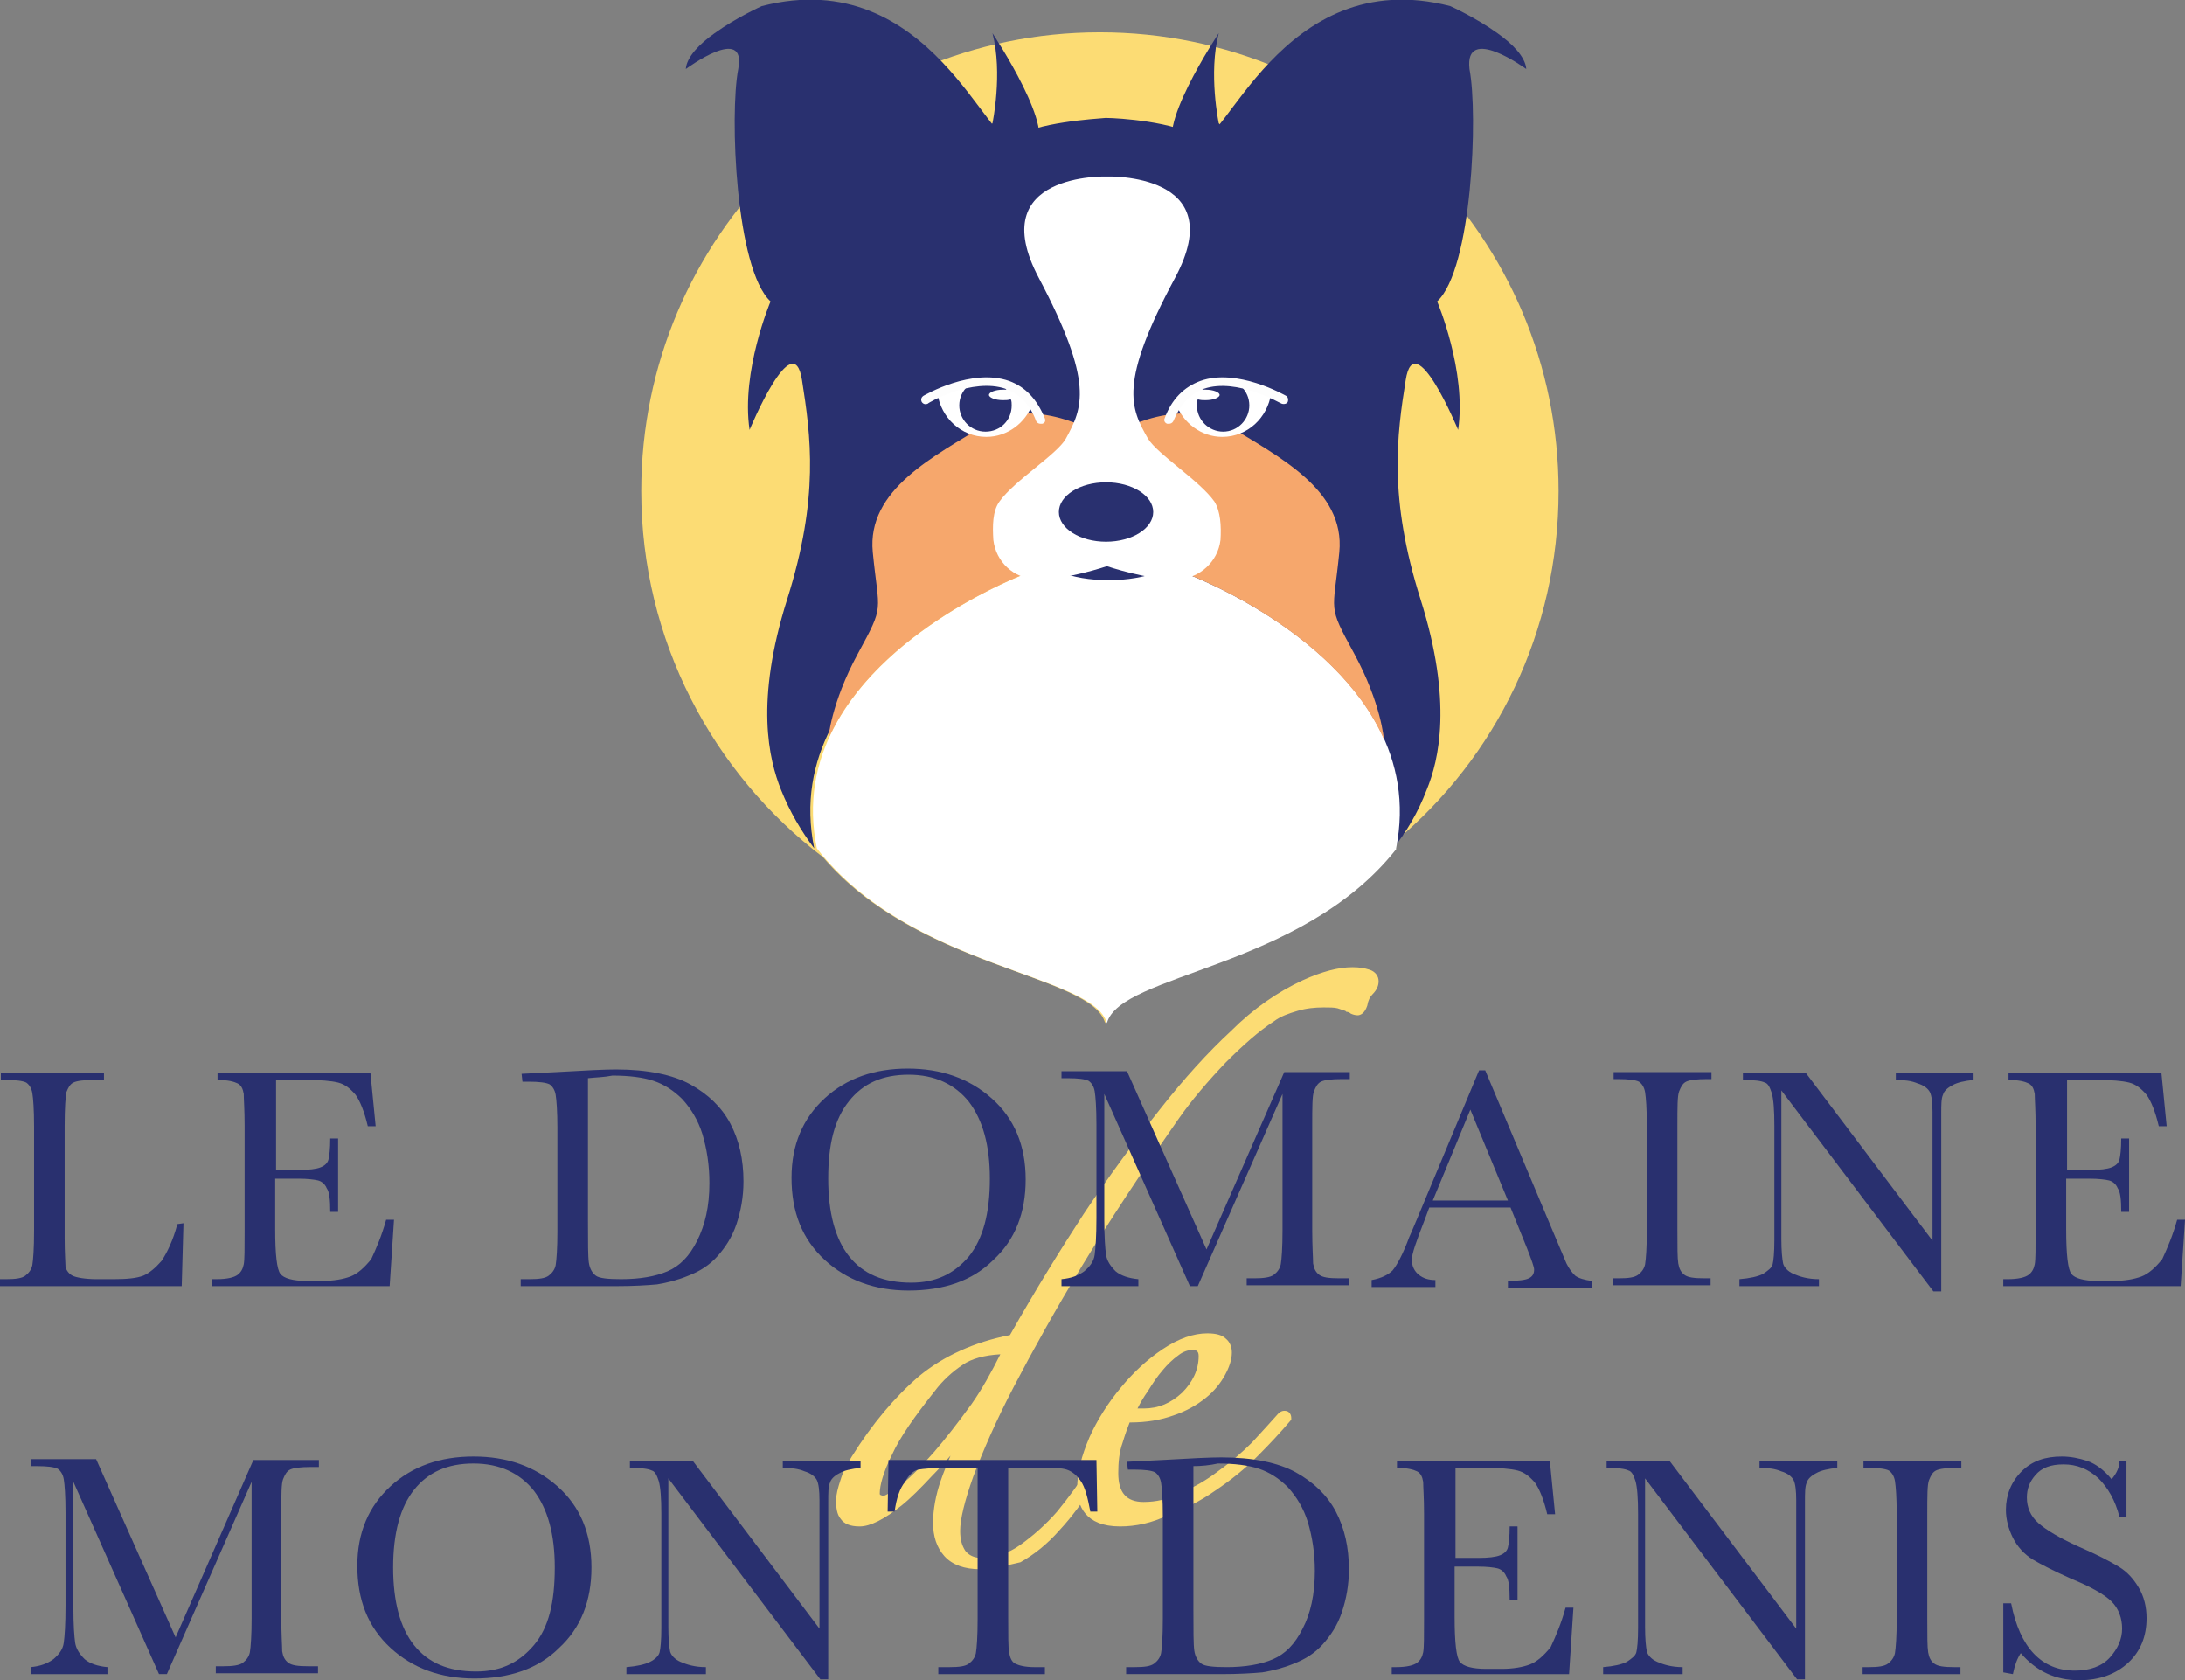 <?xml version="1.0" encoding="utf-8"?>
<svg version="1.1" id="Calque_11" xmlns="http://www.w3.org/2000/svg" xmlns:xlink="http://www.w3.org/1999/xlink" x="0px" y="0px"
	 viewBox="0 0 250.1 192.3" style="enable-background:new 0 0 250.1 192.3;" xml:space="preserve">
<rect x="0" y="0" width="250.1" height="192.3" fill="#808080" stroke="none"/>
<style>
	.st0{fill:#FCDC74;}
	.st1{fill:#29306F;}
	.st2{fill:#FFFFFF;}
	.st3{fill:#F6A76C;}
	.st4{fill:#FDFDFD;}
</style>
<g>
	<g>
		<g>
			<path class="st0" d="M157.5,112c0,0.4-0.2,0.7-0.6,1.1c-0.4,0.4-0.6,0.9-0.7,1.6c-0.1,0.4-0.3,0.6-0.6,0.6c-0.2,0-0.4,0-0.6-0.1
				s-0.4-0.2-0.7-0.3c-0.3-0.1-0.6-0.2-1-0.3s-1-0.1-1.7-0.1c-1.1,0-2.1,0.1-3.1,0.4c-1.1,0.3-2,0.7-2.9,1.3
				c-1.7,1.1-3.6,2.7-5.6,4.7s-3.9,4.3-5.5,6.7c-4.1,5.9-7.8,11.5-10.9,16.6c-3.1,5.1-5.7,9.8-7.8,13.9s-3.7,7.6-4.7,10.4
				c-1.1,2.9-1.6,5-1.6,6.3c0,1.1,0.2,1.9,0.7,2.6s1.2,1,2.3,1c1.7,0,3.3-0.5,4.8-1.6s2.9-2.4,4.3-3.9c1.4-1.6,2.6-3.3,3.7-5.2
				c1.1-1.9,2.1-3.7,2.9-5.4c0.1-0.2,0.3-0.3,0.6-0.3c0.3,0.1,0.3,0.3,0,0.7c-1.1,2.2-2.3,4.3-3.6,6.3s-2.6,3.8-4,5.3
				c-1.4,1.5-2.8,2.7-4.4,3.6c-1.5,0.9-3,1.3-4.5,1.3c-1.7,0-2.9-0.4-3.7-1.3s-1.2-2.1-1.2-3.5c0-1.5,0.3-3.1,0.9-4.8
				c0.6-1.7,1.5-3.8,2.7-6.3c-1.7,2.1-3.2,3.9-4.5,5.3s-2.4,2.5-3.4,3.3s-1.8,1.4-2.6,1.7c-0.7,0.3-1.3,0.5-1.9,0.5
				c-0.9,0-1.4-0.2-1.8-0.7c-0.3-0.5-0.5-1.1-0.5-1.8c0-0.6,0.1-1.3,0.5-2.2c0.3-0.9,0.7-1.8,1.3-2.6c2.3-3.7,4.8-6.7,7.6-9.1
				c2.8-2.4,6.3-3.9,10.4-4.6c3-5.2,5.8-9.9,8.5-14s5.7-8.2,8.9-12.1c2.6-3.3,5.3-6.3,7.9-8.8s5.3-4.4,8.1-5.7
				c2.1-1,3.9-1.5,5.5-1.5c0.7,0,1.3,0.1,1.8,0.3C157.3,111.3,157.5,111.7,157.5,112z M115.4,154.5c-2.4,0.1-4.1,0.5-5.4,1.3
				c-1.3,0.8-2.4,1.9-3.4,3.1c-2.4,2.9-4,5.4-5,7.4c-1,2.1-1.5,3.6-1.5,4.6c0,0.3,0.1,0.5,0.4,0.6c0.2,0.1,0.4,0.2,0.6,0.2
				c0.4,0,1.2-0.5,2.4-1.4c1.1-0.9,2.4-2.2,3.8-3.7c1.4-1.6,2.8-3.4,4.3-5.5C113,159,114.3,156.8,115.4,154.5z"/>
			<path class="st0" d="M112.2,179.6c-1.8,0-3.2-0.5-4.1-1.5c-0.9-1-1.3-2.3-1.3-3.8c0-1.5,0.3-3.2,0.9-4.9c0.3-0.9,0.7-1.8,1.1-2.8
				c-0.7,0.8-1.4,1.6-2.1,2.3c-1.3,1.4-2.5,2.6-3.5,3.4c-1,0.8-1.9,1.4-2.7,1.8c-0.8,0.4-1.5,0.6-2.1,0.6c-1.1,0-1.8-0.3-2.2-0.9
				c-0.4-0.5-0.5-1.2-0.5-2.1c0-0.6,0.2-1.4,0.5-2.3c0.3-1,0.8-1.9,1.3-2.7c2.3-3.7,4.9-6.8,7.7-9.2c2.8-2.3,6.3-3.9,10.4-4.7
				c3-5.3,5.8-9.8,8.4-13.8c2.8-4.2,5.8-8.3,8.9-12.2c2.6-3.3,5.3-6.3,8-8.8c2.6-2.6,5.4-4.5,8.2-5.8c2.2-1,4.1-1.5,5.7-1.5
				c0.8,0,1.4,0.1,2,0.3s1,0.7,1,1.3c0,0.5-0.2,1-0.7,1.5c-0.3,0.3-0.5,0.7-0.6,1.3c-0.3,0.9-0.8,1.1-1.1,1.1
				c-0.3,0-0.6-0.1-0.8-0.2c-0.1-0.1-0.3-0.2-0.5-0.2l-0.1-0.1c-0.3-0.1-0.6-0.2-0.9-0.3c-0.4-0.1-0.9-0.1-1.6-0.1c-1,0-2,0.1-3,0.4
				c-1,0.3-1.9,0.6-2.7,1.2c-1.7,1.1-3.5,2.7-5.5,4.7c-2,2.1-3.9,4.3-5.5,6.6c-4.1,5.9-7.8,11.5-10.9,16.6
				c-3.1,5.1-5.7,9.8-7.8,13.8s-3.6,7.5-4.7,10.4c-1,2.8-1.5,4.9-1.5,6.2c0,1,0.2,1.7,0.6,2.3c0.4,0.5,1,0.8,1.8,0.8
				c1.6,0,3.1-0.5,4.5-1.5s2.9-2.3,4.2-3.8c1.3-1.6,2.6-3.3,3.6-5.1c1.1-1.9,2.1-3.7,2.9-5.3c0.2-0.5,0.7-0.7,1.1-0.6
				c0.3,0.1,0.5,0.3,0.5,0.4c0.2,0.4-0.1,0.8-0.3,1.1c-1.1,2.2-2.3,4.3-3.5,6.3c-1.3,2-2.6,3.8-4,5.3c-1.4,1.6-2.9,2.8-4.5,3.7
				C115.4,179.1,113.8,179.6,112.2,179.6z M113.4,159.5l-2,4c-1.2,2.4-2.1,4.5-2.7,6.2c-0.6,1.6-0.9,3.2-0.9,4.6
				c0,1.3,0.4,2.4,1.1,3.1c0.5,0.5,1.1,0.9,1.9,1c-0.5-0.2-0.8-0.5-1.1-0.9c-0.5-0.8-0.8-1.7-0.8-2.9c0-1.4,0.5-3.6,1.6-6.5
				s2.7-6.4,4.7-10.5c2.1-4.1,4.7-8.8,7.8-13.9c3.1-5.1,6.8-10.7,10.9-16.7c0.1-0.1,0.1-0.2,0.2-0.3c-0.1,0.1-0.2,0.2-0.3,0.4
				c-3.1,3.9-6.1,7.9-8.9,12.1c-2.7,4-5.4,8.6-8.5,14l-0.1,0.2h-0.2c-0.9,0.2-1.7,0.4-2.6,0.6c0.5-0.1,1.1-0.1,1.7-0.1h0.8l-0.3,0.7
				c-1,2-2.1,4-3.3,5.9L113.4,159.5z M108.4,156.3c-0.8,0.5-1.6,1.1-2.4,1.7c-2.8,2.3-5.3,5.3-7.5,9c-0.5,0.8-0.9,1.6-1.3,2.5
				c-0.3,0.8-0.4,1.5-0.4,2c0,0.7,0.1,1.2,0.4,1.5c0.1,0.2,0.4,0.5,1.3,0.5c0.5,0,1-0.2,1.7-0.5c0.5-0.2,1.1-0.6,1.7-1
				c-0.4,0.2-0.7,0.3-0.9,0.3s-0.5-0.1-0.8-0.2c-0.4-0.2-0.6-0.6-0.6-1.1c0-1.1,0.5-2.6,1.5-4.8c1-2.1,2.7-4.6,5.1-7.5
				C106.9,157.8,107.6,157,108.4,156.3z M114.5,155c-1.8,0.1-3.3,0.5-4.3,1.2c-1.2,0.8-2.3,1.8-3.2,3c-2.3,2.9-4,5.3-4.9,7.3
				c-1,2-1.4,3.5-1.4,4.4c0,0.1,0,0.2,0.1,0.2c0.2,0.1,0.3,0.1,0.3,0.1c0.1,0,0.5-0.1,2.1-1.3c1.1-0.9,2.3-2.1,3.7-3.7
				c1.3-1.5,2.7-3.3,4.3-5.5C112.4,159,113.5,157,114.5,155z M155,111.4c-1.5,0-3.2,0.5-5.2,1.4c-1.8,0.9-3.6,2-5.4,3.4
				c0.3-0.2,0.6-0.4,0.9-0.6c1-0.6,1.9-1,3-1.3c1.2-0.3,2.2-0.4,3.3-0.4c0.7,0,1.3,0.1,1.8,0.2c0.4,0.1,0.8,0.2,1.1,0.4h0.1
				c0.3,0.1,0.5,0.2,0.6,0.3s0.2,0.1,0.3,0.1c0.1,0,0.2-0.3,0.2-0.3c0.1-0.7,0.4-1.3,0.9-1.8c0.3-0.3,0.4-0.5,0.4-0.8
				c0-0.1,0-0.2-0.3-0.3C156.2,111.5,155.7,111.4,155,111.4z"/>
		</g>
		<g>
			<path class="st0" d="M147.3,162.5c-1.1,1.3-2.3,2.6-3.7,4s-3,2.6-4.7,3.8s-3.5,2.1-5.3,2.8s-3.6,1.1-5.4,1.1
				c-2.9,0-4.4-1.3-4.4-3.9c0-1.7,0.4-3.6,1.3-5.6c0.9-2,2.1-3.9,3.5-5.6s3-3.1,4.7-4.3c1.7-1.1,3.3-1.7,4.9-1.7
				c0.9,0,1.5,0.1,1.8,0.5c0.3,0.3,0.5,0.7,0.5,1.2c0,0.7-0.2,1.5-0.7,2.4s-1.1,1.7-2.1,2.4c-0.9,0.8-2.1,1.4-3.5,1.9
				s-3.1,0.8-5.1,0.8c-0.3,0.6-0.6,1.4-1,2.6c-0.4,1.2-0.6,2.4-0.6,3.7c0,2.5,1.1,3.8,3.4,3.8c1.4,0,2.9-0.3,4.4-1s3-1.5,4.4-2.6
				c1.4-1,2.7-2.1,3.9-3.3s2.2-2.3,3-3.4c0.1-0.1,0.3-0.1,0.4-0.1C147.2,162.2,147.3,162.3,147.3,162.5z M137.6,155.3
				c0-0.8-0.4-1.2-1.2-1.2c-0.6,0-1.3,0.2-1.9,0.7c-0.6,0.5-1.3,1.1-1.9,1.8c-0.6,0.7-1.2,1.5-1.8,2.4s-1,1.7-1.4,2.5
				c0.1,0.1,0.3,0.1,0.6,0.1s0.6,0,0.7,0c1.8,0,3.4-0.6,4.7-1.9C136.9,158.5,137.6,157,137.6,155.3z"/>
			<path class="st0" d="M128.2,174.7c-4,0-4.9-2.4-4.9-4.4c0-1.8,0.5-3.7,1.4-5.8c0.9-2,2.1-3.9,3.6-5.7c1.4-1.7,3-3.2,4.8-4.4
				s3.5-1.8,5.1-1.8c1,0,1.7,0.2,2.1,0.6c0.5,0.4,0.7,1,0.7,1.6c0,0.8-0.3,1.7-0.8,2.6c-0.5,0.9-1.2,1.8-2.2,2.6s-2.2,1.5-3.7,2
				c-1.4,0.5-3,0.8-5,0.8c-0.2,0.5-0.5,1.3-0.8,2.3c-0.4,1.1-0.5,2.3-0.5,3.5c0,2.2,0.9,3.3,2.9,3.3c1.4,0,2.8-0.3,4.2-1
				c1.6-0.7,3-1.5,4.3-2.5c1.4-1,2.7-2.1,3.9-3.3c1.2-1.3,2.2-2.4,3-3.3c0.3-0.3,0.6-0.4,1-0.3c0.3,0.1,0.5,0.4,0.5,0.8v0.2
				l-0.1,0.1c-1.1,1.3-2.3,2.6-3.8,4.1c-1.4,1.4-3,2.7-4.8,3.9c-1.7,1.2-3.5,2.1-5.4,2.8C131.9,174.3,130,174.7,128.2,174.7z
				 M132.1,156.4c-1.1,0.9-2.2,1.9-3.1,3.1c-1.4,1.7-2.5,3.5-3.4,5.4s-1.3,3.7-1.3,5.4c0,2.3,1.2,3.4,3.9,3.4c1.5,0,3.1-0.3,4.8-0.9
				c-0.7,0.1-1.3,0.2-2,0.2c-1.8,0-3.9-0.7-3.9-4.3c0-1.3,0.2-2.6,0.6-3.8c0.4-1.3,0.7-2.2,1.1-2.7l0.1-0.3h0.3h0.1l-0.4-0.2
				l0.2-0.5c0.4-0.8,0.9-1.7,1.4-2.6C130.9,158,131.5,157.2,132.1,156.4z M147.3,162.5h-0.5H147.3z M130.2,161.2c0.3,0,0.5,0,0.7,0
				c1.7,0,3.1-0.6,4.4-1.8c1.2-1.2,1.9-2.6,1.9-4.2c0-0.5-0.2-0.7-0.7-0.7s-1.1,0.2-1.6,0.6c-0.7,0.5-1.3,1.1-1.8,1.7
				c-0.7,0.8-1.2,1.6-1.7,2.4C130.9,159.9,130.5,160.6,130.2,161.2z M137.2,153.8c0.5,0.3,0.8,0.8,0.8,1.5c0,1.8-0.7,3.5-2.2,4.9
				c-0.2,0.1-0.3,0.3-0.5,0.4c0.7-0.4,1.4-0.8,1.9-1.2c0.9-0.7,1.5-1.5,2-2.3c0.4-0.8,0.6-1.5,0.6-2.2c0-0.3-0.1-0.6-0.4-0.8
				c-0.2-0.2-0.7-0.3-1.5-0.3C137.8,153.7,137.5,153.7,137.2,153.8z"/>
		</g>
	</g>
	<g>
		<path class="st0" d="M178.4,56.2c0-29-23.5-52.5-52.5-52.5S73.4,27.2,73.4,56.2c0,17.1,8.2,32.3,20.8,41.9
			c10.9,12.8,30.8,13.4,32.3,19c0,0.1,0,0.1,0,0.2v-0.1v0.1c0-0.1,0-0.1,0-0.2c1.5-5.7,22.3-6.2,33.1-19.9v-0.1
			c0.1-0.3,0.1-0.5,0.1-0.8C171.2,86.7,178.4,72.3,178.4,56.2z"/>
		<path class="st1" d="M174.7,7.9c-0.1-1.4-1.6-2.9-3.3-4.1C168.9,2,166,0.7,166,0.7c-19.4-5-26.1,17.1-28.8,15.1
			c-2.5-1.9-9.4-2.3-10.5-2.3l0,0c0,0,0,0-0.1,0s-0.1,0-0.1,0l0,0c-1.1,0.1-8,0.5-10.5,2.3c-2.7,2-9.4-20.1-28.8-15.1
			c0,0-2.9,1.3-5.4,3.1c-1.7,1.2-3.2,2.7-3.3,4.1c0,0,7-5.2,6,0s-0.3,22.9,3.7,26.6c0,0-3.4,8-2.4,14.7c0,0,5-12.1,6-5.7
			c1,6.4,2,13.4-1.7,25.1S88,86.9,89.4,90.4c1,2.5,2.3,4.7,3.8,6.7c-4.3-21,23.8-31.4,23.8-31.4l9.3-7.1v-0.1l0,0l0,0v0.1l9.3,7.1
			c0,0,28.1,10.5,23.8,31.4v0.1c1.6-2,2.9-4.2,3.9-6.8c1.4-3.4,3-10.1-0.7-21.8s-2.7-18.8-1.7-25.1c1-6.4,6,5.7,6,5.7
			c1-6.7-2.4-14.7-2.4-14.7c4-3.7,4.7-21.4,3.7-26.6C167.6,2.7,174.7,7.9,174.7,7.9z"/>
		<path class="st2" d="M135.9,65.7l-9.3-7.1v-0.1l0,0l0,0v0.1l-9.3,7.1c0,0-28.1,10.5-23.8,31.4c10.7,13.8,31.6,14.3,33.2,20
			c0,0.1,0,0.1,0,0.2v-0.1v0.1c0-0.1,0-0.1,0-0.2c1.5-5.7,22.3-6.2,33.1-19.9v-0.1C164,76.1,135.9,65.7,135.9,65.7z"/>
		<path class="st3" d="M126.6,58.6v-8.5c0,0-8-5.1-13.8-1.5C107,52.2,99.2,56,99.9,63.2c0.7,7.1,1.4,5.9-1.7,11.6
			c-3.1,5.7-3.4,9.8-3.4,9.8c5.6-12.6,22.5-18.9,22.5-18.9L126.6,58.6L126.6,58.6L126.6,58.6L126.6,58.6z"/>
		<path class="st3" d="M126.6,58.6v-8.5c0,0,8-5.1,13.8-1.5c5.8,3.6,13.6,7.4,12.9,14.6c-0.7,7.1-1.4,5.9,1.7,11.6
			c3.1,5.7,3.4,9.8,3.4,9.8c-5.6-12.6-22.5-18.9-22.5-18.9L126.6,58.6L126.6,58.6L126.6,58.6L126.6,58.6z"/>
		<g>
			<path class="st2" d="M107.3,45c0.4,2.8,2.7,5,5.6,5c2.4,0,4.5-1.6,5.3-3.8C115.3,42.1,109.9,43.9,107.3,45z"/>
			<path class="st1" d="M114.8,45.8c-0.9,0-1.6-0.3-1.6-0.6s0.7-0.6,1.6-0.6c0.1,0,0.2,0,0.4,0c-0.5-0.8-1.4-1.2-2.4-1.2
				c-1.6,0-3,1.3-3,3c0,1.6,1.3,3,3,3s3-1.3,3-3c0-0.2,0-0.5-0.1-0.7C115.4,45.8,115.1,45.8,114.8,45.8z"/>
			<path class="st4" d="M119.1,48.5c-0.2,0-0.4-0.1-0.5-0.3c-0.7-1.9-1.9-3.1-3.5-3.7c-3.8-1.3-8.9,1.6-8.9,1.7
				c-0.2,0.1-0.5,0.1-0.7-0.2c-0.1-0.2-0.1-0.5,0.2-0.7c0.2-0.1,5.5-3.2,9.8-1.7c1.9,0.7,3.2,2.1,4.1,4.3c0.1,0.3,0,0.5-0.3,0.6
				C119.2,48.5,119.1,48.5,119.1,48.5z"/>
		</g>
		<g>
			<path class="st2" d="M145.5,45c-0.4,2.8-2.7,5-5.6,5c-2.4,0-4.5-1.6-5.3-3.8C137.5,42.1,143,43.9,145.5,45z"/>
			<path class="st1" d="M138,45.8c0.9,0,1.6-0.3,1.6-0.6s-0.7-0.6-1.6-0.6c-0.1,0-0.2,0-0.4,0c0.5-0.8,1.4-1.2,2.4-1.2
				c1.6,0,3,1.3,3,3c0,1.6-1.3,3-3,3c-1.6,0-3-1.3-3-3c0-0.2,0-0.5,0.1-0.7C137.4,45.8,137.7,45.8,138,45.8z"/>
			<path class="st4" d="M133.8,48.5c-0.1,0-0.1,0-0.2,0c-0.3-0.1-0.4-0.4-0.3-0.6c0.8-2.2,2.2-3.6,4.1-4.3c4.2-1.5,9.6,1.6,9.8,1.7
				s0.3,0.4,0.2,0.7c-0.1,0.2-0.4,0.3-0.7,0.2c-0.1,0-5.1-3-8.9-1.7c-1.6,0.6-2.7,1.8-3.5,3.7C134.2,48.4,134,48.5,133.8,48.5z"/>
		</g>
		<path class="st1" d="M113.6,14.1c0,0,1.2-5.7,0-10.3c0,0,7.8,11.7,4.6,13.4c-3.2,1.7-7.5,0-7.5,0L113.6,14.1z"/>
		<path class="st1" d="M139.5,14.1c0,0-1.2-5.7,0-10.3c0,0-7.8,11.7-4.6,13.4c3.2,1.7,7.5,0,7.5,0L139.5,14.1z"/>
		<ellipse class="st1" cx="126.9" cy="63.3" rx="7.8" ry="3.1"/>
		<path class="st2" d="M139,57.4c-1.7-2.4-6.5-5.4-7.6-7.2c-2-3.5-3.4-6.3,3.1-18.4s-7.8-11.6-7.8-11.6s-14.2-0.5-7.8,11.6
			s5,14.9,3.1,18.4c-1,1.8-5.9,4.8-7.6,7.2c-0.8,1.1-0.8,2.8-0.7,4.4c0.3,2.5,2.3,4.4,4.9,4.5h0.1c3.3,0.1,8-1.5,8-1.5
			s4.7,1.6,8,1.5h0.1c2.5-0.1,4.6-2,4.9-4.5C139.8,60.2,139.7,58.5,139,57.4z"/>
		<ellipse class="st1" cx="126.6" cy="58.6" rx="5.4" ry="3.4"/>
	</g>
	<g>
		<path class="st1" d="M21,140l-0.2,7.2H0v-0.8h0.7c1.1,0,1.8-0.1,2.2-0.4c0.4-0.3,0.7-0.7,0.8-1.2c0.1-0.6,0.2-1.9,0.2-3.9v-12
			c0-1.9-0.1-3.2-0.2-3.8s-0.4-1-0.7-1.2c-0.4-0.2-1.2-0.3-2.4-0.3H0.1v-0.8h11.8v0.8h-1.1c-1.2,0-2,0.1-2.4,0.3s-0.6,0.6-0.8,1.1
			c-0.1,0.5-0.2,1.8-0.2,3.9v12.8c0,1.8,0.1,2.9,0.1,3.3c0.1,0.4,0.4,0.8,0.8,1s1.4,0.4,2.8,0.4H13c1.5,0,2.6-0.1,3.4-0.4
			c0.7-0.3,1.4-0.9,2.1-1.7c0.6-0.9,1.3-2.3,1.8-4.2L21,140L21,140z"/>
		<path class="st1" d="M44.2,139.6h0.9l-0.5,7.6H24.3v-0.8h0.5c1.2,0,2-0.2,2.4-0.5s0.6-0.7,0.7-1.2c0.1-0.5,0.1-1.8,0.1-3.8v-12
			c0-1.9-0.1-3.1-0.1-3.7c-0.1-0.6-0.3-1-0.7-1.2s-1.1-0.4-2.3-0.4v-0.8h17.5l0.6,6.1h-0.9c-0.4-1.7-0.9-2.9-1.4-3.6
			c-0.6-0.7-1.2-1.2-2-1.4s-2-0.3-3.7-0.3h-3.4v10.3h2.6c1.2,0,2-0.1,2.5-0.3s0.8-0.5,0.9-0.9c0.1-0.4,0.2-1.2,0.2-2.4h0.9v8.4h-0.9
			c0-1.4-0.1-2.3-0.4-2.7c-0.2-0.5-0.6-0.8-1-0.9c-0.4-0.1-1.2-0.2-2.2-0.2h-2.7v5.8c0,2.9,0.2,4.6,0.6,5.1s1.4,0.8,3,0.8h1.8
			c1.3,0,2.4-0.2,3.2-0.5s1.6-1,2.4-2C43.1,142.8,43.7,141.4,44.2,139.6z"/>
		<path class="st1" d="M59.7,122.9l4-0.2c3.4-0.2,5.6-0.3,6.8-0.3c3.6,0,6.5,0.6,8.5,1.7s3.6,2.6,4.6,4.5s1.5,4.1,1.5,6.6
			c0,1.8-0.3,3.4-0.8,4.9s-1.3,2.7-2.2,3.7s-2,1.7-3.3,2.2c-1.2,0.5-2.4,0.8-3.6,1c-1.1,0.1-2.7,0.2-4.7,0.2H59.6v-0.8h1
			c1.1,0,1.8-0.1,2.2-0.4c0.4-0.3,0.7-0.7,0.8-1.2c0.1-0.6,0.2-1.9,0.2-3.9v-11.8c0-1.9-0.1-3.2-0.2-3.8c-0.1-0.6-0.4-1-0.7-1.2
			c-0.4-0.2-1.2-0.3-2.4-0.3h-0.7L59.7,122.9L59.7,122.9z M67.3,123.4v16.4c0,2.4,0,4,0.1,4.7s0.4,1.2,0.8,1.5
			c0.4,0.3,1.4,0.4,2.9,0.4c2.1,0,3.9-0.3,5.3-0.9c1.4-0.6,2.5-1.7,3.4-3.5s1.4-3.9,1.4-6.6c0-2.1-0.3-3.9-0.8-5.6
			c-0.5-1.6-1.3-2.9-2.3-4c-1-1-2.1-1.7-3.3-2.1c-1.2-0.4-2.8-0.6-4.7-0.6C69.1,123.3,68.2,123.3,67.3,123.4z"/>
		<path class="st1" d="M90.6,134.8c0-3.8,1.3-6.8,3.8-9.1s5.7-3.4,9.5-3.4s7,1.1,9.6,3.4c2.6,2.3,3.9,5.4,3.9,9.3
			c0,3.8-1.2,6.9-3.7,9.2c-2.4,2.4-5.7,3.5-9.7,3.5c-3.9,0-7.1-1.2-9.6-3.5C91.8,141.8,90.6,138.7,90.6,134.8z M94.8,134.9
			c0,3.9,0.8,6.9,2.4,8.9c1.6,2,3.9,3,7.1,3c2.8,0,4.9-1,6.6-3c1.6-2,2.4-4.9,2.4-8.9c0-3.8-0.8-6.7-2.4-8.8c-1.6-2-3.9-3.1-6.9-3.1
			s-5.2,1-6.8,3C95.5,128.1,94.8,131,94.8,134.9z"/>
		<path class="st1" d="M138.1,143l8.9-20.3h7.5v0.8h-0.9c-1.2,0-2,0.1-2.4,0.3s-0.6,0.6-0.8,1.1s-0.2,1.8-0.2,3.9v12
			c0,1.9,0.1,3.2,0.1,3.8c0.1,0.6,0.3,1,0.7,1.3c0.4,0.3,1.1,0.4,2.3,0.4h1.1v0.8h-11.7v-0.8h0.9c1,0,1.8-0.1,2.2-0.4
			c0.4-0.3,0.7-0.7,0.8-1.2c0.1-0.6,0.2-1.9,0.2-3.9v-15.6l-9.7,22h-0.9l-9.8-22v14.4c0,2,0.1,3.3,0.2,4c0.1,0.7,0.5,1.3,1.1,1.9
			c0.6,0.5,1.5,0.8,2.6,0.9v0.8h-8.8v-0.8c1.1-0.1,1.9-0.4,2.6-0.9c0.6-0.5,1.1-1.1,1.2-1.9s0.2-2.1,0.2-4.2v-10.7
			c0-1.9-0.1-3.2-0.2-3.8c-0.1-0.6-0.4-1-0.7-1.2c-0.4-0.2-1.2-0.3-2.4-0.3h-0.7v-0.8h7.5L138.1,143z"/>
		<path class="st1" d="M172.9,138.2h-9.3l-0.6,1.6c-0.9,2.3-1.4,3.7-1.4,4.4s0.3,1.3,0.8,1.7s1.1,0.6,1.9,0.6v0.8H157v-0.8
			c1.1-0.2,1.9-0.6,2.4-1.1c0.5-0.6,1.2-1.9,1.9-3.8c0.1-0.2,0.4-0.9,0.9-2.1l7.1-17h0.7l8.2,19.5l1.1,2.6c0.3,0.6,0.6,1,1,1.4
			c0.4,0.3,1.1,0.5,1.9,0.6v0.8h-9.6v-0.8c1.2,0,2-0.1,2.4-0.3s0.6-0.5,0.6-1c0-0.3-0.3-1.1-0.8-2.4L172.9,138.2z M172.6,137.4
			l-4.3-10.4l-4.3,10.4H172.6z"/>
		<path class="st1" d="M184.7,123.5v-0.8h11.2v0.8h-0.5c-1.2,0-2,0.1-2.4,0.3s-0.6,0.6-0.8,1.1s-0.2,1.8-0.2,3.9v12
			c0,1.9,0,3.2,0.1,3.8s0.3,1,0.7,1.3c0.4,0.3,1.1,0.4,2.3,0.4h0.7v0.8h-11.2v-0.8h0.7c1.1,0,1.8-0.1,2.2-0.4
			c0.4-0.3,0.7-0.7,0.8-1.2c0.1-0.6,0.2-1.9,0.2-3.9v-12c0-1.9-0.1-3.2-0.2-3.8s-0.4-1-0.7-1.2c-0.4-0.2-1.2-0.3-2.4-0.3
			L184.7,123.5L184.7,123.5z"/>
		<path class="st1" d="M221.3,147.8l-17.4-23v17c0,1.4,0.1,2.3,0.2,2.8c0.1,0.4,0.5,0.9,1.2,1.2s1.6,0.6,2.9,0.6v0.8h-9.1v-0.8
			c1.2-0.1,2.1-0.3,2.7-0.6c0.6-0.4,1-0.7,1.1-1.1c0.1-0.4,0.2-1.3,0.2-2.8v-13c0-1.9-0.1-3.1-0.3-3.8c-0.2-0.6-0.4-1.1-0.8-1.2
			c-0.4-0.2-1.2-0.3-2.5-0.3v-0.8h7.2l14.5,19.2v-14.7c0-1.1-0.1-1.9-0.3-2.3c-0.2-0.4-0.7-0.8-1.4-1c-0.7-0.3-1.5-0.4-2.5-0.4v-0.8
			h8.9v0.8c-1,0.1-1.9,0.3-2.4,0.6c-0.6,0.3-1,0.7-1.1,1.1c-0.2,0.4-0.2,1.2-0.2,2.2v20.3H221.3L221.3,147.8z"/>
		<path class="st1" d="M249.2,139.6h0.9l-0.5,7.6h-20.3v-0.8h0.5c1.2,0,2-0.2,2.4-0.5s0.6-0.7,0.7-1.2s0.1-1.8,0.1-3.8v-12
			c0-1.9-0.1-3.1-0.1-3.7c-0.1-0.6-0.3-1-0.7-1.2s-1.1-0.4-2.3-0.4v-0.8h17.5l0.6,6.1h-0.9c-0.4-1.7-0.9-2.9-1.4-3.6
			c-0.6-0.7-1.2-1.2-2-1.4s-2-0.3-3.7-0.3h-3.4v10.3h2.6c1.2,0,2-0.1,2.5-0.3s0.8-0.5,0.9-0.9s0.2-1.2,0.2-2.4h0.9v8.4h-0.9
			c0-1.4-0.1-2.3-0.4-2.7c-0.2-0.5-0.6-0.8-1-0.9c-0.4-0.1-1.2-0.2-2.2-0.2h-2.7v5.8c0,2.9,0.2,4.6,0.6,5.1s1.4,0.8,3,0.8h1.8
			c1.3,0,2.4-0.2,3.2-0.5c0.8-0.3,1.6-1,2.4-2C248.1,142.8,248.7,141.4,249.2,139.6z"/>
		<path class="st1" d="M20.1,187.4l8.9-20.3h7.5v0.8h-0.9c-1.2,0-2,0.1-2.4,0.3s-0.6,0.6-0.8,1.1s-0.2,1.8-0.2,3.9v12
			c0,1.9,0.1,3.2,0.1,3.8c0.1,0.6,0.3,1,0.7,1.3s1.1,0.4,2.3,0.4h1.1v0.8H24.7v-0.8h0.9c1,0,1.8-0.1,2.2-0.4s0.7-0.7,0.8-1.2
			c0.1-0.6,0.2-1.9,0.2-3.9v-15.6l-9.7,22h-0.9l-9.8-22V184c0,2,0.1,3.3,0.2,4s0.5,1.3,1.1,1.9c0.6,0.5,1.5,0.8,2.6,0.9v0.8H3.5
			v-0.8c1.1-0.1,1.9-0.4,2.6-0.9c0.6-0.5,1.1-1.1,1.2-1.9c0.1-0.7,0.2-2.1,0.2-4.2v-10.7c0-1.9-0.1-3.2-0.2-3.8s-0.4-1-0.7-1.2
			c-0.4-0.2-1.2-0.3-2.4-0.3H3.5V167H11L20.1,187.4z"/>
		<path class="st1" d="M40.9,179.2c0-3.8,1.3-6.8,3.8-9.1s5.7-3.4,9.5-3.4s7,1.1,9.6,3.4c2.6,2.3,3.9,5.4,3.9,9.3
			c0,3.8-1.2,6.9-3.7,9.2c-2.4,2.4-5.7,3.5-9.7,3.5c-3.9,0-7.1-1.2-9.6-3.5C42.1,186.2,40.9,183.1,40.9,179.2z M45,179.4
			c0,3.9,0.8,6.9,2.4,8.9c1.6,2,3.9,3,7.1,3c2.8,0,4.9-1,6.6-3s2.4-4.9,2.4-8.9c0-3.8-0.8-6.7-2.4-8.8c-1.6-2-3.9-3.1-6.9-3.1
			s-5.2,1-6.8,3S45,175.5,45,179.4z"/>
		<path class="st1" d="M93.9,192.2l-17.4-23v17c0,1.4,0.1,2.3,0.2,2.8c0.1,0.4,0.5,0.9,1.2,1.2s1.6,0.6,2.9,0.6v0.8h-9.1v-0.8
			c1.2-0.1,2.1-0.3,2.7-0.6s1-0.7,1.1-1.1s0.2-1.3,0.2-2.8v-13c0-1.9-0.1-3.1-0.3-3.8c-0.2-0.6-0.4-1.1-0.8-1.2
			c-0.4-0.2-1.2-0.3-2.5-0.3v-0.8h7.2l14.5,19.2v-14.7c0-1.1-0.1-1.9-0.3-2.3c-0.2-0.4-0.7-0.8-1.4-1c-0.7-0.3-1.5-0.4-2.5-0.4v-0.8
			h8.9v0.8c-1,0.1-1.9,0.3-2.4,0.6c-0.6,0.3-1,0.7-1.1,1.1c-0.2,0.4-0.2,1.2-0.2,2.2v20.3L93.9,192.2L93.9,192.2z"/>
		<path class="st1" d="M102.4,173h-0.8l0.1-5.9h23.8l0.1,5.9h-0.8c-0.3-1.6-0.6-2.8-1.1-3.5s-1-1.1-1.6-1.3s-1.5-0.2-2.8-0.2h-3.9
			v17.3c0,1.9,0,3.2,0.1,3.8c0.1,0.6,0.3,1.1,0.7,1.3s1.1,0.4,2.2,0.4h1.2v0.8h-12.2v-0.8h1.3c1.1,0,1.8-0.1,2.2-0.4
			s0.7-0.7,0.8-1.2c0.1-0.6,0.2-1.9,0.2-3.9V168h-3.6c-1.6,0-2.6,0.1-3.2,0.2c-0.5,0.1-1.1,0.6-1.5,1.4
			C103,170.3,102.6,171.5,102.4,173z"/>
		<path class="st1" d="M129,167.3l4-0.2c3.4-0.2,5.6-0.3,6.8-0.3c3.6,0,6.5,0.6,8.5,1.7c2,1.1,3.6,2.6,4.6,4.5
			c1,1.9,1.5,4.1,1.5,6.6c0,1.8-0.3,3.4-0.8,4.9s-1.3,2.7-2.2,3.7c-0.9,1-2,1.7-3.3,2.2c-1.2,0.5-2.4,0.8-3.6,1
			c-1.1,0.1-2.7,0.2-4.7,0.2h-10.9v-0.8h1c1.1,0,1.8-0.1,2.2-0.4s0.7-0.7,0.8-1.2s0.2-1.9,0.2-3.9v-11.8c0-1.9-0.1-3.2-0.2-3.8
			c-0.1-0.6-0.4-1-0.7-1.2c-0.4-0.2-1.2-0.3-2.4-0.3h-0.7L129,167.3L129,167.3z M136.6,167.8v16.4c0,2.4,0,4,0.1,4.7
			s0.4,1.2,0.8,1.5c0.4,0.3,1.4,0.4,2.9,0.4c2.1,0,3.9-0.3,5.3-0.9c1.4-0.6,2.5-1.7,3.4-3.5c0.9-1.7,1.4-3.9,1.4-6.6
			c0-2.1-0.3-3.9-0.8-5.6c-0.5-1.6-1.3-2.9-2.3-4c-1-1-2.1-1.7-3.3-2.1c-1.2-0.4-2.8-0.6-4.7-0.6
			C138.5,167.7,137.5,167.8,136.6,167.8z"/>
		<path class="st1" d="M179.2,184h0.9l-0.5,7.6h-20.3v-0.8h0.5c1.2,0,2-0.2,2.4-0.5s0.6-0.7,0.7-1.2s0.1-1.8,0.1-3.8v-12
			c0-1.9-0.1-3.1-0.1-3.7c-0.1-0.6-0.3-1-0.7-1.2c-0.4-0.2-1.1-0.4-2.3-0.4v-0.8h17.5l0.6,6.1h-0.9c-0.4-1.7-0.9-2.9-1.4-3.6
			c-0.6-0.7-1.2-1.2-2-1.4s-2-0.3-3.7-0.3h-3.4v10.3h2.6c1.2,0,2-0.1,2.5-0.3c0.5-0.2,0.8-0.5,0.9-0.9s0.2-1.2,0.2-2.4h0.9v8.4h-0.9
			c0-1.4-0.1-2.3-0.4-2.7c-0.2-0.5-0.6-0.8-1-0.9s-1.2-0.2-2.2-0.2h-2.7v5.8c0,2.9,0.2,4.6,0.6,5.1s1.4,0.8,3,0.8h1.8
			c1.3,0,2.4-0.2,3.2-0.5c0.8-0.3,1.6-1,2.4-2C178.1,187.2,178.7,185.8,179.2,184z"/>
		<path class="st1" d="M205.7,192.2l-17.4-23v17c0,1.4,0.1,2.3,0.2,2.8c0.1,0.4,0.5,0.9,1.2,1.2s1.6,0.6,2.9,0.6v0.8h-9.1v-0.8
			c1.2-0.1,2.1-0.3,2.7-0.6c0.6-0.4,1-0.7,1.1-1.1s0.2-1.3,0.2-2.8v-13c0-1.9-0.1-3.1-0.3-3.8c-0.2-0.6-0.4-1.1-0.8-1.2
			c-0.4-0.2-1.2-0.3-2.5-0.3v-0.8h7.2l14.5,19.2v-14.7c0-1.1-0.1-1.9-0.3-2.3s-0.7-0.8-1.4-1c-0.7-0.3-1.5-0.4-2.5-0.4v-0.8h8.9v0.8
			c-1,0.1-1.9,0.3-2.4,0.6c-0.6,0.3-1,0.7-1.1,1.1c-0.2,0.4-0.2,1.2-0.2,2.2v20.3L205.7,192.2L205.7,192.2z"/>
		<path class="st1" d="M213.3,168v-0.8h11.2v0.8H224c-1.2,0-2,0.1-2.4,0.3s-0.6,0.6-0.8,1.1s-0.2,1.8-0.2,3.9v12
			c0,1.9,0,3.2,0.1,3.8c0.1,0.6,0.3,1,0.7,1.3s1.1,0.4,2.3,0.4h0.7v0.8h-11.2v-0.8h0.7c1.1,0,1.8-0.1,2.2-0.4s0.7-0.7,0.8-1.2
			c0.1-0.6,0.2-1.9,0.2-3.9v-12c0-1.9-0.1-3.2-0.2-3.8s-0.4-1-0.7-1.2c-0.4-0.2-1.2-0.3-2.4-0.3L213.3,168L213.3,168z"/>
		<path class="st1" d="M229.3,191.4v-7.9h0.9c1,5.1,3.5,7.7,7.3,7.7c1.7,0,3.1-0.5,4-1.5s1.4-2.1,1.4-3.3s-0.4-2.3-1.2-3.1
			c-0.8-0.8-2.4-1.7-4.6-2.6c-2-0.9-3.4-1.6-4.4-2.2s-1.8-1.5-2.3-2.5s-0.8-2.1-0.8-3.2c0-1.7,0.6-3.2,1.8-4.4
			c1.2-1.2,2.7-1.7,4.6-1.7c1,0,2,0.2,2.9,0.5s1.9,1,2.8,2.1c0.6-0.7,0.9-1.4,0.9-2.1h0.8v6.4h-0.8c-0.5-1.9-1.3-3.3-2.4-4.4
			c-1.2-1.1-2.5-1.6-4-1.6s-2.5,0.4-3.2,1.2s-1,1.6-1,2.6c0,1.1,0.4,2.1,1.3,2.9c0.9,0.8,2.4,1.7,4.6,2.7c2.1,0.9,3.6,1.7,4.6,2.3
			c1,0.6,1.7,1.4,2.3,2.4c0.6,1,0.9,2.2,0.9,3.5c0,2.1-0.7,3.8-2.1,5.1c-1.4,1.3-3.3,2-5.6,2c-2.7,0-4.9-1-6.7-3.1
			c-0.4,0.6-0.7,1.4-0.9,2.4L229.3,191.4L229.3,191.4z"/>
	</g>
</g>
</svg>
